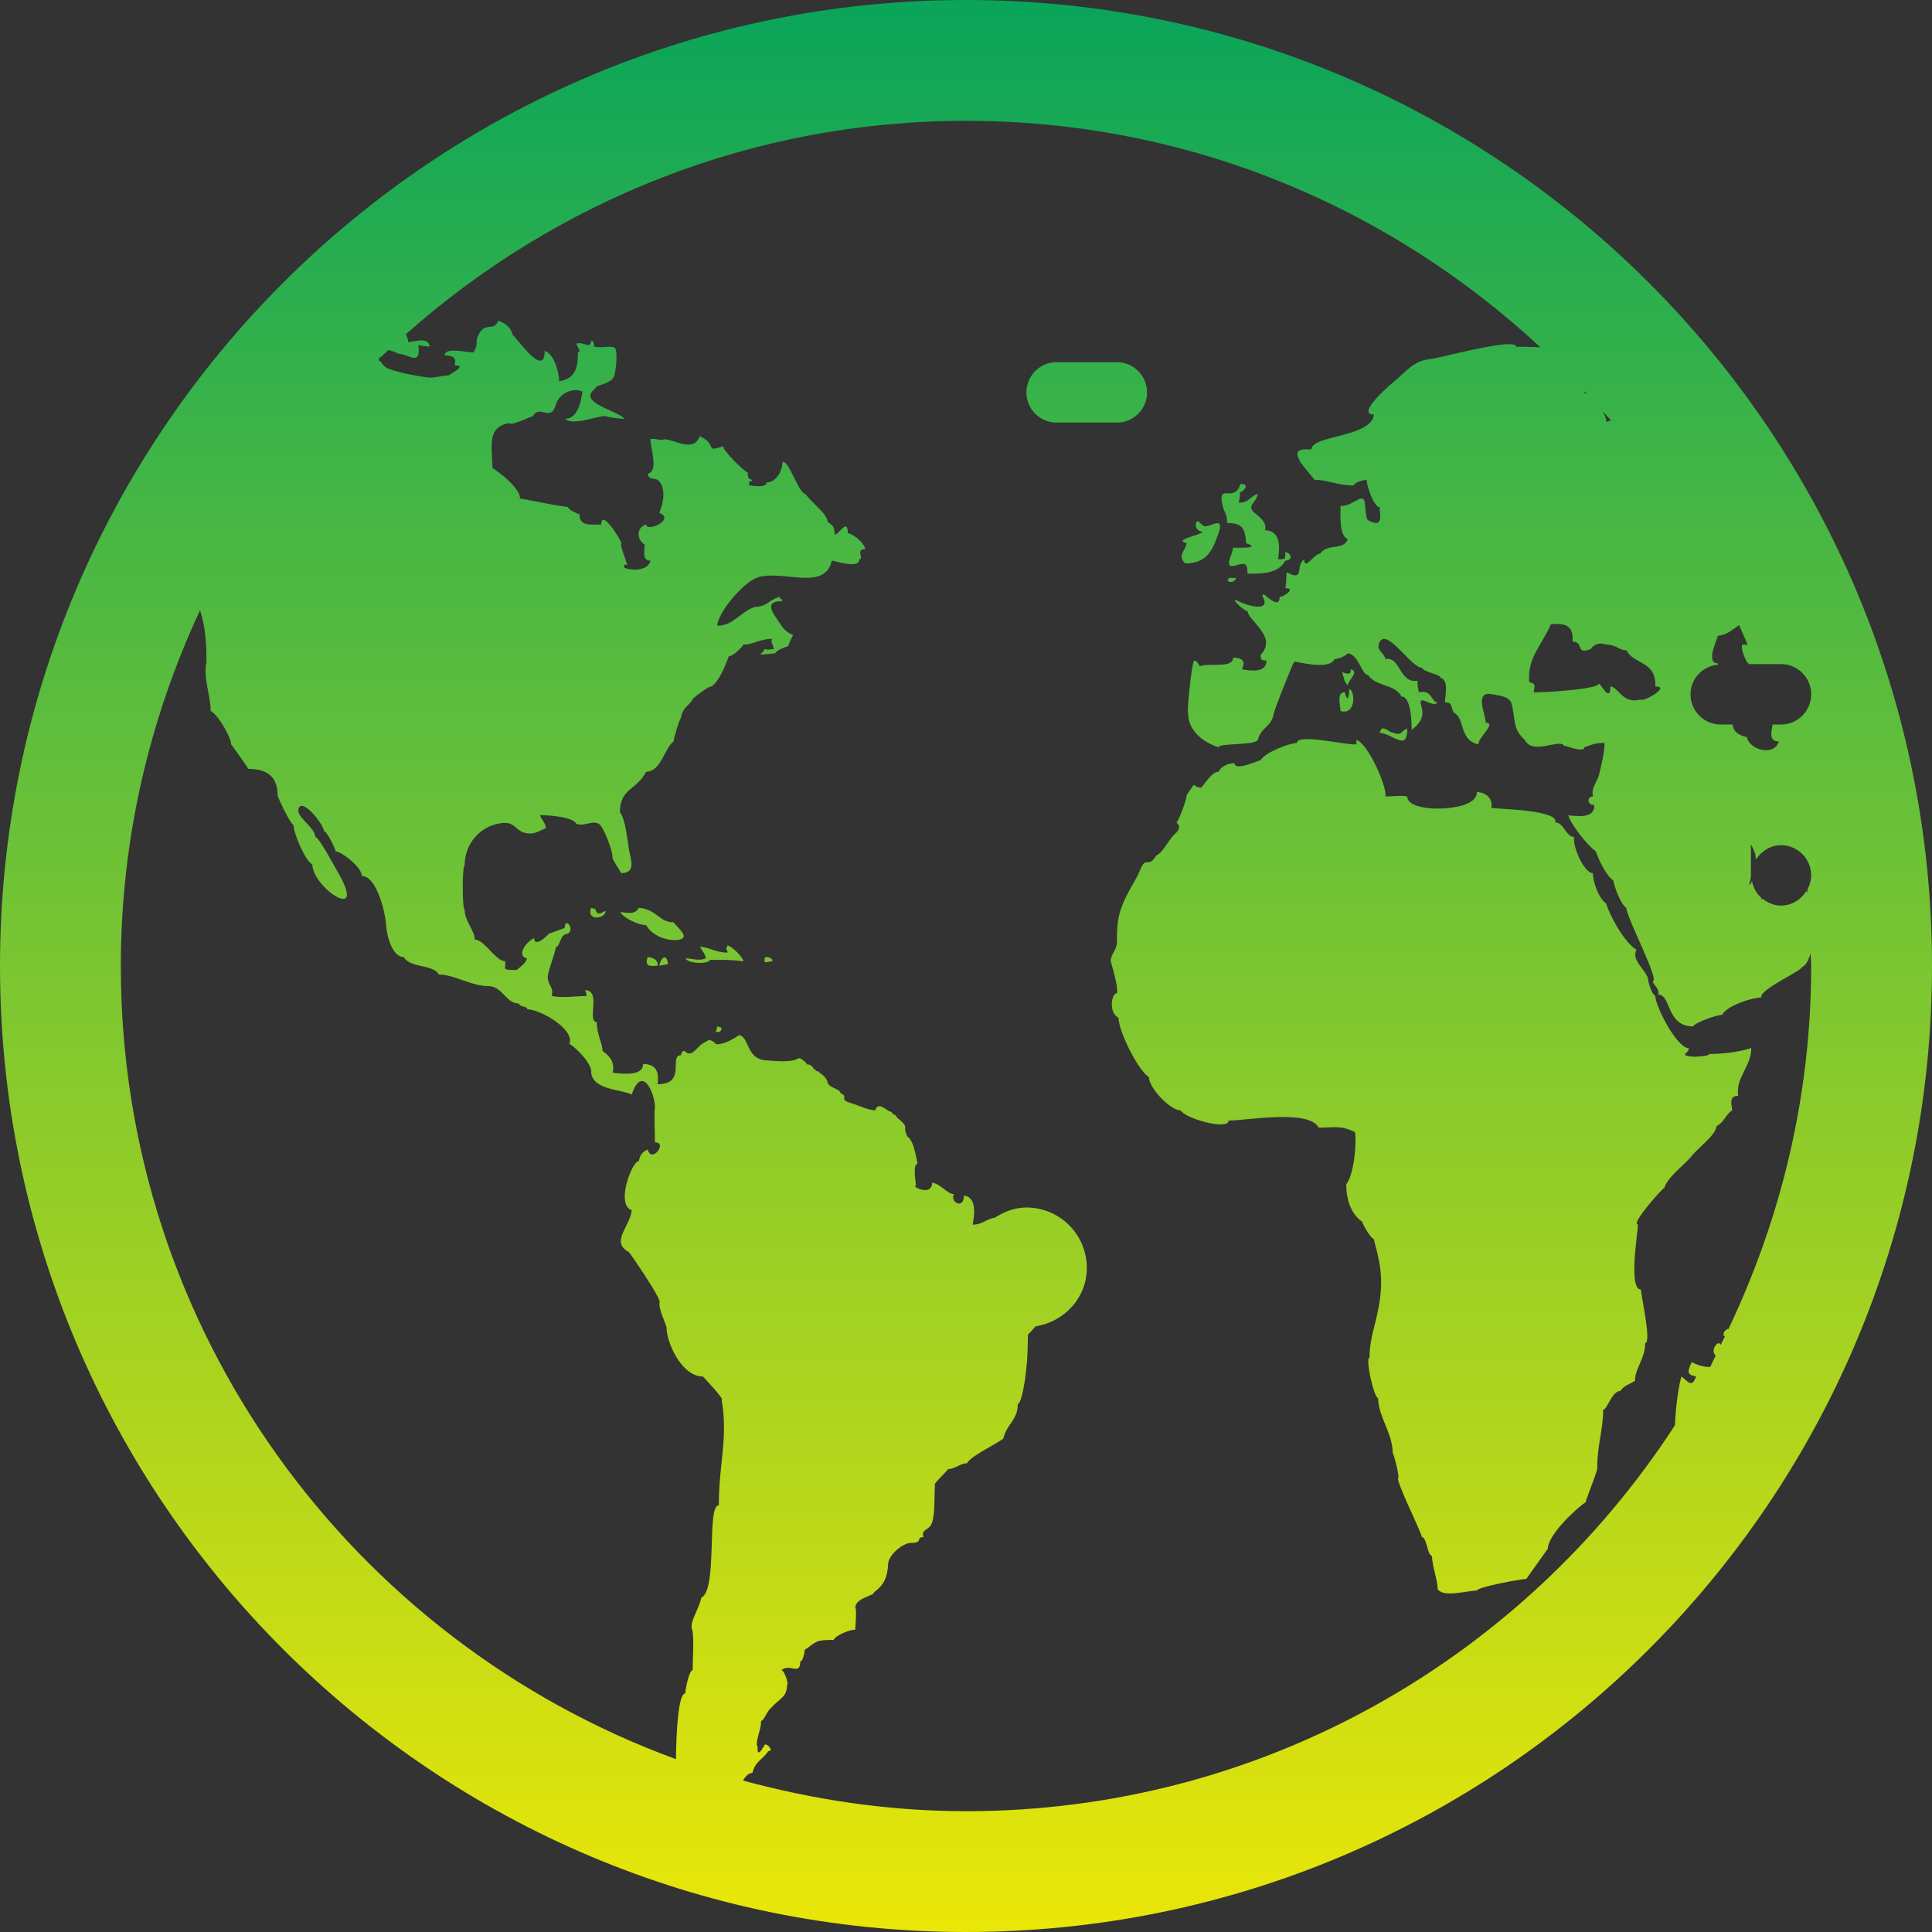 <svg width="15" height="15" viewBox="0 0 15 15" fill="none" xmlns="http://www.w3.org/2000/svg">
<rect x="0" y="0" width="15" height="15" fill="#333333" stroke="none"/>
<g clip-path="url(#clip0_882_3)">
<path d="M7.5 15C3.358 15 0 11.642 0 7.5C0 3.358 3.358 0 7.5 0C11.642 0 15 3.358 15 7.5C15 11.642 11.642 15 7.5 15ZM13.579 6.871C13.591 6.865 13.598 6.855 13.602 6.839C13.612 6.891 13.636 6.937 13.674 6.97C13.675 6.975 13.673 6.974 13.675 6.981C13.679 6.981 13.682 6.978 13.685 6.978C13.725 7.01 13.773 7.031 13.828 7.031C13.912 7.031 13.983 6.984 14.024 6.918C14.027 6.922 14.032 6.926 14.034 6.93C14.033 6.922 14.033 6.915 14.032 6.907C14.05 6.874 14.062 6.837 14.062 6.797C14.062 6.668 13.957 6.562 13.828 6.562C13.746 6.562 13.677 6.607 13.635 6.671C13.633 6.67 13.635 6.664 13.63 6.666C13.636 6.648 13.62 6.603 13.594 6.554V6.797C13.594 6.824 13.586 6.848 13.579 6.871ZM2.809 6.801C2.809 6.73 2.647 6.61 2.606 6.61C2.606 6.597 2.54 6.453 2.515 6.453C2.515 6.404 2.344 6.185 2.317 6.281C2.299 6.343 2.448 6.426 2.448 6.498C2.475 6.498 2.592 6.718 2.615 6.757C2.869 7.186 2.425 6.893 2.425 6.711C2.368 6.683 2.279 6.466 2.279 6.407C2.245 6.381 2.147 6.172 2.155 6.172C2.155 6.035 2.079 5.97 1.929 5.97C1.922 5.956 1.796 5.779 1.794 5.779C1.794 5.723 1.693 5.548 1.636 5.52C1.636 5.404 1.576 5.26 1.603 5.139C1.603 5.012 1.597 4.868 1.553 4.738C1.162 5.578 0.938 6.512 0.938 7.5C0.938 10.332 2.735 12.738 5.248 13.658C5.251 13.425 5.268 13.147 5.321 13.147C5.321 13.112 5.351 12.967 5.378 12.967C5.378 12.878 5.388 12.771 5.378 12.664C5.344 12.597 5.422 12.511 5.445 12.405C5.575 12.34 5.483 11.687 5.581 11.687C5.581 11.36 5.654 11.17 5.603 10.867C5.628 10.867 5.455 10.684 5.457 10.687C5.291 10.687 5.175 10.422 5.175 10.306C5.16 10.254 5.119 10.178 5.119 10.115C5.157 10.115 4.882 9.713 4.882 9.721C4.737 9.641 4.89 9.528 4.905 9.396C4.778 9.354 4.906 9.014 4.961 9.014C4.966 8.971 4.989 8.941 5.029 8.925C5.057 9.037 5.188 8.869 5.085 8.869C5.085 8.795 5.077 8.636 5.085 8.599C5.085 8.485 4.984 8.261 4.905 8.498C4.821 8.456 4.608 8.464 4.59 8.33C4.603 8.264 4.468 8.129 4.421 8.105C4.465 7.99 4.192 7.836 4.094 7.836C4.094 7.811 4.042 7.822 4.027 7.791C3.926 7.791 3.903 7.656 3.79 7.656C3.659 7.656 3.527 7.566 3.407 7.566C3.367 7.486 3.18 7.517 3.136 7.431C3.038 7.431 3 7.245 2.997 7.177C2.993 7.093 2.926 6.801 2.809 6.801ZM12.304 3.039C12.303 3.042 12.305 3.04 12.3 3.05C12.307 3.05 12.316 3.058 12.323 3.061C12.316 3.054 12.31 3.047 12.304 3.039ZM12.445 3.195C12.461 3.226 12.473 3.256 12.47 3.274C12.486 3.275 12.494 3.266 12.507 3.263C12.487 3.24 12.465 3.218 12.445 3.195ZM12.852 5.33C12.86 5.128 12.683 5.161 12.628 5.049C12.569 5.049 12.548 5.004 12.47 5.004C12.419 4.987 12.378 4.999 12.349 5.04C12.228 5.086 12.301 4.982 12.21 4.982C12.215 4.866 12.169 4.834 12.041 4.847C11.968 5.012 11.856 5.111 11.873 5.296C11.926 5.309 11.917 5.321 11.906 5.375C11.978 5.378 12.413 5.352 12.413 5.307C12.428 5.307 12.503 5.462 12.503 5.33C12.564 5.33 12.596 5.472 12.74 5.43C12.74 5.46 12.981 5.33 12.852 5.33ZM12.875 7.722C12.884 7.681 12.854 7.663 12.83 7.621C12.894 7.621 12.627 7.125 12.627 7.048C12.586 7.028 12.534 6.886 12.525 6.835C12.47 6.798 12.413 6.678 12.39 6.61C12.334 6.573 12.198 6.407 12.176 6.33C12.257 6.338 12.379 6.355 12.379 6.251C12.324 6.251 12.316 6.184 12.368 6.184C12.351 6.115 12.405 6.065 12.416 6.011C12.43 5.946 12.458 5.846 12.458 5.768C12.381 5.768 12.362 5.781 12.3 5.802C12.3 5.847 12.163 5.79 12.143 5.79C12.113 5.731 11.899 5.867 11.839 5.745C11.742 5.658 11.768 5.59 11.737 5.467C11.721 5.404 11.635 5.4 11.583 5.39C11.437 5.361 11.543 5.565 11.534 5.611C11.624 5.611 11.478 5.723 11.478 5.779C11.326 5.746 11.377 5.577 11.287 5.532C11.26 5.487 11.281 5.453 11.219 5.453C11.219 5.393 11.251 5.285 11.185 5.263C11.185 5.234 11.058 5.222 11.039 5.184C10.958 5.184 10.771 4.879 10.713 4.982C10.677 5.048 10.744 5.063 10.757 5.117C10.874 5.094 10.863 5.309 11.005 5.285C11.005 5.315 11.009 5.346 11.016 5.375C11.122 5.35 11.109 5.453 11.162 5.453C11.124 5.505 11.002 5.372 11.035 5.483C11.055 5.548 11.044 5.603 10.96 5.667C10.96 5.597 10.954 5.408 10.881 5.408C10.831 5.309 10.684 5.333 10.621 5.24C10.571 5.24 10.551 5.083 10.464 5.072C10.447 5.095 10.386 5.117 10.362 5.117C10.315 5.212 10.047 5.127 10.047 5.139C10.043 5.14 9.897 5.497 9.889 5.543C9.872 5.644 9.791 5.646 9.767 5.742C9.755 5.79 9.461 5.767 9.461 5.802C9.334 5.76 9.224 5.671 9.224 5.533C9.214 5.533 9.248 5.18 9.27 5.128C9.295 5.135 9.3 5.144 9.315 5.173C9.393 5.144 9.574 5.192 9.574 5.106C9.65 5.107 9.672 5.138 9.642 5.196C9.712 5.209 9.833 5.227 9.833 5.128C9.792 5.128 9.788 5.124 9.788 5.083C9.923 4.943 9.687 4.816 9.687 4.747C9.639 4.731 9.541 4.627 9.611 4.666C9.669 4.698 9.884 4.765 9.799 4.623C9.805 4.621 9.809 4.617 9.81 4.612C9.834 4.629 9.935 4.732 9.935 4.635C9.962 4.635 10.069 4.567 9.98 4.567C9.988 4.516 9.986 4.474 9.99 4.443C10.133 4.52 10.054 4.391 10.126 4.343C10.126 4.436 10.203 4.298 10.25 4.298C10.306 4.215 10.433 4.279 10.464 4.185C10.395 4.162 10.408 3.99 10.408 3.927C10.491 3.941 10.583 3.815 10.596 3.901C10.6 3.935 10.604 4.027 10.621 4.039C10.745 4.104 10.712 4.002 10.712 3.938C10.671 3.938 10.616 3.794 10.61 3.725C10.576 3.729 10.522 3.743 10.508 3.769C10.386 3.769 10.302 3.725 10.205 3.725C10.197 3.71 10.08 3.578 10.092 3.578C10.024 3.461 10.161 3.495 10.182 3.489C10.182 3.378 10.647 3.397 10.667 3.219C10.514 3.219 10.824 2.961 10.824 2.962C10.928 2.873 10.983 2.797 11.112 2.787C11.166 2.783 11.771 2.616 11.771 2.692C11.795 2.692 11.876 2.693 11.959 2.696C10.789 1.608 9.225 0.938 7.5 0.938C5.83 0.938 4.31 1.567 3.151 2.595C3.162 2.618 3.17 2.64 3.169 2.656C3.231 2.652 3.319 2.613 3.338 2.691C3.308 2.69 3.277 2.686 3.248 2.679C3.27 2.853 3.172 2.746 3.091 2.746C3.091 2.742 3.055 2.728 3.016 2.717C2.992 2.741 2.965 2.763 2.94 2.786C2.943 2.794 2.939 2.794 2.944 2.803C2.97 2.803 2.956 2.843 3.031 2.868C3.118 2.898 3.213 2.914 3.305 2.929C3.379 2.94 3.421 2.915 3.485 2.915C3.485 2.906 3.639 2.837 3.53 2.837C3.545 2.775 3.518 2.76 3.451 2.759C3.457 2.693 3.613 2.736 3.676 2.736C3.725 2.654 3.678 2.664 3.721 2.589C3.772 2.498 3.834 2.577 3.868 2.49C3.919 2.508 3.964 2.536 3.981 2.601C4.021 2.634 4.229 2.94 4.229 2.724C4.303 2.749 4.34 2.888 4.341 2.96C4.476 2.94 4.487 2.84 4.487 2.735C4.518 2.735 4.476 2.685 4.476 2.668C4.526 2.649 4.589 2.715 4.589 2.646C4.611 2.646 4.612 2.667 4.612 2.691C4.681 2.704 4.726 2.683 4.769 2.698C4.799 2.708 4.784 2.861 4.77 2.915C4.753 2.984 4.622 2.985 4.622 3.016C4.474 3.127 4.797 3.185 4.848 3.252C4.817 3.252 4.702 3.237 4.702 3.23C4.628 3.23 4.451 3.308 4.386 3.252C4.477 3.252 4.508 3.143 4.522 3.039C4.438 3.007 4.339 3.059 4.315 3.143C4.276 3.28 4.185 3.137 4.139 3.23C4.121 3.235 3.958 3.311 3.958 3.285C3.775 3.311 3.823 3.466 3.823 3.634C3.896 3.677 4.043 3.802 4.037 3.87C4.201 3.899 4.261 3.916 4.409 3.937C4.421 3.961 4.47 3.983 4.499 3.993C4.499 4.089 4.587 4.072 4.668 4.072C4.668 3.949 4.811 4.175 4.825 4.218C4.806 4.218 4.859 4.344 4.87 4.387C4.848 4.379 4.841 4.387 4.848 4.409C4.919 4.435 5.032 4.428 5.051 4.353C4.982 4.353 5.005 4.275 5.005 4.229C4.935 4.182 4.946 4.092 5.017 4.072C5.017 4.136 5.249 4.032 5.118 3.982C5.15 3.911 5.171 3.801 5.119 3.738C5.086 3.699 5.044 3.738 5.028 3.679C5.116 3.657 5.051 3.488 5.05 3.41C5.078 3.399 5.152 3.428 5.152 3.41C5.238 3.41 5.383 3.519 5.433 3.387C5.578 3.453 5.463 3.516 5.614 3.465C5.614 3.501 5.784 3.667 5.805 3.667C5.805 3.675 5.801 3.724 5.839 3.724C5.839 3.76 5.816 3.703 5.816 3.768C5.837 3.771 5.952 3.791 5.952 3.746C6.024 3.746 6.075 3.657 6.075 3.589C6.121 3.56 6.201 3.836 6.255 3.836C6.296 3.899 6.425 3.99 6.425 4.05C6.452 4.077 6.48 4.07 6.48 4.151C6.515 4.151 6.582 4.016 6.582 4.14C6.614 4.14 6.707 4.208 6.718 4.263C6.637 4.263 6.713 4.342 6.672 4.342C6.672 4.419 6.498 4.357 6.458 4.353C6.405 4.594 6.079 4.421 5.882 4.483C5.779 4.516 5.579 4.744 5.568 4.858C5.693 4.86 5.749 4.749 5.861 4.712C5.952 4.712 5.97 4.657 6.053 4.634C6.053 4.657 6.075 4.644 6.075 4.667C5.915 4.667 6.012 4.771 6.059 4.846C6.088 4.893 6.121 4.916 6.158 4.93C6.143 4.957 6.13 4.985 6.12 5.015C6.12 5.016 6.12 5.015 6.12 5.016C6.09 5.026 6.03 5.048 6.018 5.072C5.837 5.092 5.926 5.08 5.939 5.036C5.945 5.052 6.01 5.038 6.008 5.038C5.997 4.984 5.98 4.991 5.996 4.96C5.898 4.96 5.85 5.005 5.771 5.005C5.758 5.032 5.689 5.095 5.658 5.095C5.635 5.164 5.583 5.29 5.523 5.331C5.523 5.312 5.362 5.431 5.377 5.431C5.341 5.489 5.302 5.487 5.286 5.577C5.275 5.583 5.23 5.733 5.23 5.757C5.16 5.803 5.134 5.992 5.016 5.992C4.943 6.137 4.813 6.118 4.813 6.307C4.857 6.352 4.874 6.551 4.887 6.615C4.904 6.694 4.93 6.777 4.824 6.779C4.817 6.767 4.743 6.655 4.756 6.655C4.756 6.608 4.7 6.46 4.666 6.413C4.622 6.351 4.539 6.423 4.475 6.396C4.447 6.341 4.26 6.329 4.193 6.329C4.204 6.37 4.235 6.383 4.238 6.43C4.183 6.452 4.151 6.478 4.094 6.47C3.996 6.456 4.008 6.38 3.9 6.39C3.728 6.408 3.607 6.551 3.607 6.722C3.588 6.722 3.588 7.059 3.607 7.059C3.607 7.154 3.686 7.223 3.686 7.295C3.762 7.295 3.848 7.463 3.922 7.463C3.931 7.522 3.885 7.532 4.013 7.531C4.013 7.524 4.082 7.487 4.091 7.441C4.003 7.419 4.091 7.306 4.147 7.284C4.147 7.364 4.26 7.257 4.26 7.25C4.273 7.245 4.384 7.205 4.384 7.205C4.384 7.114 4.469 7.214 4.407 7.25C4.346 7.25 4.35 7.351 4.317 7.351C4.302 7.424 4.274 7.486 4.257 7.557C4.235 7.643 4.305 7.652 4.283 7.733C4.372 7.75 4.463 7.734 4.553 7.733C4.554 7.718 4.551 7.702 4.542 7.688C4.673 7.688 4.553 7.935 4.633 7.935C4.633 8.029 4.678 8.101 4.678 8.16C4.739 8.2 4.775 8.254 4.756 8.328C4.831 8.338 4.993 8.357 4.993 8.261C5.107 8.261 5.115 8.338 5.106 8.418C5.333 8.418 5.191 8.193 5.286 8.193C5.295 8.156 5.31 8.15 5.332 8.174C5.378 8.199 5.414 8.128 5.451 8.105C5.462 8.097 5.504 8.073 5.511 8.073C5.543 8.092 5.546 8.087 5.56 8.108C5.622 8.108 5.684 8.073 5.737 8.037C5.818 8.047 5.792 8.221 5.944 8.232C6.005 8.236 6.146 8.253 6.198 8.217C6.211 8.208 6.26 8.247 6.265 8.264C6.315 8.264 6.312 8.308 6.333 8.307C6.338 8.317 6.346 8.321 6.356 8.318C6.363 8.337 6.403 8.343 6.424 8.396C6.424 8.445 6.525 8.453 6.525 8.486C6.598 8.522 6.501 8.532 6.612 8.566C6.674 8.585 6.73 8.616 6.796 8.621C6.817 8.541 6.886 8.632 6.921 8.632C6.938 8.668 6.948 8.64 6.965 8.677C7.07 8.764 7.001 8.73 7.044 8.823C7.094 8.856 7.11 8.97 7.124 9.036C7.083 9.036 7.112 9.19 7.112 9.205C7.063 9.205 7.237 9.297 7.237 9.182C7.308 9.194 7.355 9.271 7.405 9.271C7.376 9.339 7.484 9.39 7.484 9.283C7.591 9.294 7.562 9.453 7.552 9.508C7.631 9.508 7.654 9.464 7.722 9.455C7.795 9.409 7.876 9.375 7.969 9.375C8.228 9.375 8.438 9.585 8.438 9.844C8.438 10.077 8.264 10.262 8.04 10.298C8.01 10.332 7.983 10.362 7.981 10.362C7.981 10.384 7.976 10.608 7.969 10.608C7.969 10.653 7.935 10.9 7.902 10.9C7.902 11.027 7.819 11.05 7.789 11.17C7.721 11.22 7.536 11.305 7.507 11.361C7.454 11.361 7.415 11.406 7.361 11.406C7.353 11.421 7.238 11.529 7.259 11.529C7.251 11.609 7.265 11.797 7.222 11.849C7.193 11.884 7.151 11.88 7.17 11.934C7.106 11.934 7.173 11.979 7.073 11.979C7.011 11.979 6.899 12.069 6.895 12.145C6.891 12.238 6.866 12.305 6.787 12.361C6.787 12.393 6.64 12.403 6.64 12.485C6.654 12.485 6.64 12.638 6.64 12.653C6.597 12.652 6.49 12.696 6.472 12.732C6.324 12.732 6.342 12.747 6.247 12.81C6.247 12.83 6.233 12.9 6.213 12.9C6.213 13.014 6.132 12.91 6.066 12.968C6.092 12.968 6.125 13.08 6.111 13.08C6.111 13.179 6.05 13.187 5.987 13.26C5.958 13.28 5.93 13.361 5.909 13.361C5.909 13.428 5.875 13.488 5.875 13.552C5.889 13.552 5.876 13.581 5.886 13.607C5.918 13.598 5.918 13.563 5.931 13.563C5.931 13.507 6.021 13.596 5.965 13.596C5.918 13.666 5.868 13.668 5.841 13.765C5.812 13.765 5.788 13.792 5.768 13.824C6.32 13.974 6.899 14.062 7.5 14.062C9.808 14.062 11.834 12.868 13.004 11.066C13.011 10.9 13.037 10.741 13.055 10.687C13.101 10.72 13.135 10.784 13.168 10.687C13.087 10.671 13.106 10.643 13.134 10.575C13.165 10.593 13.227 10.616 13.278 10.613C13.293 10.584 13.306 10.553 13.321 10.524C13.275 10.488 13.338 10.396 13.36 10.441C13.372 10.418 13.382 10.395 13.393 10.373C13.388 10.371 13.389 10.374 13.382 10.372C13.382 10.331 13.389 10.336 13.416 10.316C13.417 10.32 13.416 10.32 13.417 10.324C13.826 9.467 14.062 8.512 14.062 7.5C14.062 7.467 14.058 7.435 14.057 7.402C14.045 7.447 14.022 7.497 13.99 7.508C13.99 7.538 13.655 7.684 13.675 7.744C13.616 7.744 13.409 7.803 13.371 7.879C13.329 7.879 13.161 7.938 13.145 7.969C12.936 7.969 12.976 7.722 12.875 7.722ZM13.828 5.156H13.579C13.577 5.154 13.575 5.153 13.574 5.15C13.561 5.15 13.508 5.031 13.529 5.004C13.549 5.004 13.558 5.006 13.569 5.007C13.548 4.955 13.525 4.905 13.502 4.853C13.451 4.888 13.407 4.932 13.337 4.936C13.337 4.956 13.237 5.15 13.337 5.15C13.337 5.153 13.339 5.156 13.34 5.16C13.22 5.171 13.125 5.268 13.125 5.391C13.125 5.52 13.23 5.625 13.359 5.625H13.452C13.457 5.668 13.48 5.705 13.562 5.723C13.588 5.831 13.781 5.87 13.81 5.756C13.729 5.756 13.755 5.678 13.762 5.625H13.828C13.957 5.625 14.062 5.52 14.062 5.391C14.062 5.261 13.957 5.156 13.828 5.156ZM13.145 8.204C13.162 8.205 13.27 8.202 13.27 8.183C13.368 8.183 13.501 8.169 13.597 8.137C13.597 8.283 13.474 8.364 13.495 8.508C13.414 8.508 13.449 8.592 13.449 8.62C13.397 8.653 13.389 8.712 13.326 8.744C13.326 8.809 13.179 8.917 13.136 8.973C13.088 9.035 12.941 9.143 12.922 9.223C12.927 9.204 12.653 9.507 12.717 9.507C12.717 9.564 12.64 10.012 12.74 10.012C12.74 10.052 12.825 10.428 12.773 10.428C12.773 10.549 12.694 10.623 12.694 10.72C12.656 10.746 12.601 10.761 12.582 10.799C12.513 10.799 12.479 10.945 12.447 10.945C12.447 11.101 12.401 11.217 12.401 11.394C12.414 11.394 12.311 11.647 12.311 11.663C12.228 11.719 12.018 11.919 12.018 12.023C12.018 12.023 11.872 12.229 11.85 12.259C11.806 12.259 11.466 12.323 11.466 12.349C11.394 12.349 11.207 12.406 11.162 12.338C11.162 12.267 11.123 12.176 11.117 12.079C11.083 12.079 11.077 11.933 11.039 11.933C11.039 11.902 10.823 11.473 10.858 11.473C10.858 11.428 10.82 11.282 10.813 11.282C10.813 11.127 10.7 10.998 10.7 10.855C10.667 10.855 10.598 10.541 10.633 10.541C10.633 10.376 10.69 10.268 10.714 10.085C10.741 9.884 10.702 9.762 10.666 9.62C10.647 9.62 10.582 9.512 10.576 9.485C10.486 9.425 10.452 9.306 10.452 9.194C10.511 9.126 10.535 8.873 10.52 8.789C10.406 8.735 10.361 8.755 10.238 8.755C10.165 8.61 9.677 8.7 9.539 8.7C9.539 8.779 9.199 8.684 9.167 8.621C9.084 8.621 8.92 8.445 8.92 8.363C8.829 8.302 8.684 8.001 8.684 7.902C8.605 7.863 8.629 7.711 8.672 7.711C8.683 7.669 8.644 7.536 8.626 7.472C8.612 7.425 8.672 7.374 8.672 7.318C8.672 7.161 8.676 7.089 8.763 6.922C8.791 6.869 8.826 6.82 8.852 6.754C8.899 6.637 8.913 6.749 8.976 6.644C9.037 6.614 9.072 6.513 9.134 6.464C9.161 6.428 9.162 6.413 9.134 6.385C9.146 6.385 9.213 6.212 9.213 6.173C9.301 6.05 9.239 6.106 9.325 6.116C9.357 6.082 9.41 5.992 9.46 5.992C9.482 5.949 9.538 5.925 9.585 5.925C9.585 5.992 9.768 5.903 9.787 5.903C9.819 5.84 10.021 5.768 10.069 5.768C10.069 5.691 10.469 5.79 10.531 5.779C10.531 5.768 10.531 5.757 10.531 5.745C10.617 5.766 10.772 6.108 10.756 6.184C10.822 6.184 10.883 6.173 10.926 6.184C10.926 6.256 11.062 6.274 11.125 6.277C11.212 6.282 11.466 6.269 11.466 6.15C11.533 6.15 11.593 6.197 11.579 6.273C11.655 6.282 12.107 6.291 12.075 6.385C12.141 6.385 12.158 6.498 12.221 6.498C12.209 6.576 12.3 6.779 12.367 6.779C12.367 6.847 12.41 6.971 12.469 7.014C12.501 7.111 12.607 7.314 12.706 7.374C12.663 7.454 12.77 7.519 12.796 7.598C12.79 7.598 12.819 7.716 12.852 7.733C12.852 7.813 13.02 8.138 13.111 8.138C13.117 8.177 13.025 8.195 13.145 8.204ZM10.712 5.689C10.729 5.622 10.769 5.674 10.805 5.686C10.892 5.715 10.862 5.685 10.926 5.656C10.926 5.839 10.821 5.7 10.712 5.689ZM10.475 5.352C10.521 5.352 10.533 5.558 10.407 5.52C10.407 5.469 10.375 5.375 10.441 5.375C10.461 5.454 10.475 5.422 10.475 5.352ZM10.419 5.218C10.471 5.24 10.494 5.233 10.486 5.195C10.555 5.218 10.477 5.266 10.464 5.319C10.429 5.284 10.44 5.272 10.419 5.218ZM9.213 4.218C9.102 4.189 9.327 4.156 9.337 4.128C9.299 4.128 9.273 4.089 9.288 4.057C9.305 4.018 9.332 4.103 9.371 4.084C9.416 4.079 9.506 4.011 9.46 4.142C9.413 4.275 9.37 4.373 9.202 4.375C9.141 4.314 9.199 4.282 9.213 4.218ZM9.63 3.757C9.721 3.757 9.641 3.825 9.621 3.825C9.637 3.831 9.618 3.885 9.618 3.903C9.703 3.902 9.704 3.851 9.765 3.836C9.752 3.911 9.668 3.926 9.75 3.99C9.794 4.025 9.838 4.065 9.821 4.117C9.928 4.117 9.944 4.22 9.922 4.342C9.982 4.342 9.979 4.344 9.979 4.285C10.036 4.301 10.032 4.353 9.979 4.353C9.925 4.458 9.785 4.454 9.686 4.454C9.685 4.372 9.669 4.367 9.594 4.39C9.491 4.421 9.571 4.308 9.573 4.252C9.585 4.252 9.807 4.262 9.675 4.218C9.668 4.097 9.64 4.061 9.528 4.061C9.528 3.978 9.499 3.984 9.486 3.894C9.466 3.76 9.59 3.903 9.63 3.757ZM9.596 4.487C9.596 4.515 9.54 4.537 9.528 4.498C9.539 4.502 9.543 4.498 9.539 4.487C9.558 4.487 9.578 4.487 9.596 4.487ZM8.672 3.281H8.203C8.074 3.281 7.969 3.176 7.969 3.047C7.969 2.917 8.074 2.812 8.203 2.812H8.672C8.801 2.812 8.906 2.917 8.906 3.047C8.906 3.176 8.801 3.281 8.672 3.281ZM5.941 7.43C5.967 7.43 5.998 7.44 5.998 7.463C5.963 7.463 5.919 7.496 5.941 7.43ZM5.513 7.453C5.495 7.488 5.343 7.482 5.322 7.441C5.378 7.441 5.422 7.464 5.479 7.441C5.479 7.41 5.453 7.385 5.434 7.351C5.496 7.351 5.565 7.398 5.648 7.396C5.648 7.344 5.625 7.408 5.648 7.34C5.684 7.349 5.768 7.43 5.772 7.463C5.649 7.45 5.643 7.453 5.513 7.453ZM5.018 7.183C4.96 7.183 4.849 7.133 4.815 7.082C4.87 7.084 4.926 7.107 4.961 7.048C5.104 7.063 5.116 7.161 5.231 7.161C5.253 7.199 5.376 7.286 5.257 7.298C5.168 7.306 5.055 7.257 5.018 7.183ZM5.107 7.498C5.066 7.498 4.997 7.516 5.029 7.43C5.084 7.437 5.11 7.46 5.107 7.498ZM5.186 7.486C5.164 7.49 5.141 7.494 5.119 7.498C5.125 7.446 5.175 7.388 5.186 7.486ZM5.603 7.98C5.594 8.011 5.595 8.013 5.558 8.013C5.562 7.999 5.565 7.984 5.569 7.969C5.581 7.973 5.592 7.976 5.603 7.98ZM4.589 7.048C4.6 7.052 4.612 7.056 4.623 7.059C4.637 7.115 4.668 7.088 4.702 7.071C4.702 7.136 4.551 7.155 4.589 7.048Z" fill="url(#paint0_linear_882_3)"/>
</g>
<defs>
<linearGradient id="paint0_linear_882_3" x1="7.5" y1="0" x2="7.5" y2="15" gradientUnits="userSpaceOnUse">
<stop stop-color="#05B15F" stop-opacity="0.9"/>
<stop offset="1" stop-color="#FFFB03" stop-opacity="0.9"/>
</linearGradient>
<clipPath id="clip0_882_3">
<rect width="15" height="15" fill="white"/>
</clipPath>
</defs>
</svg>
